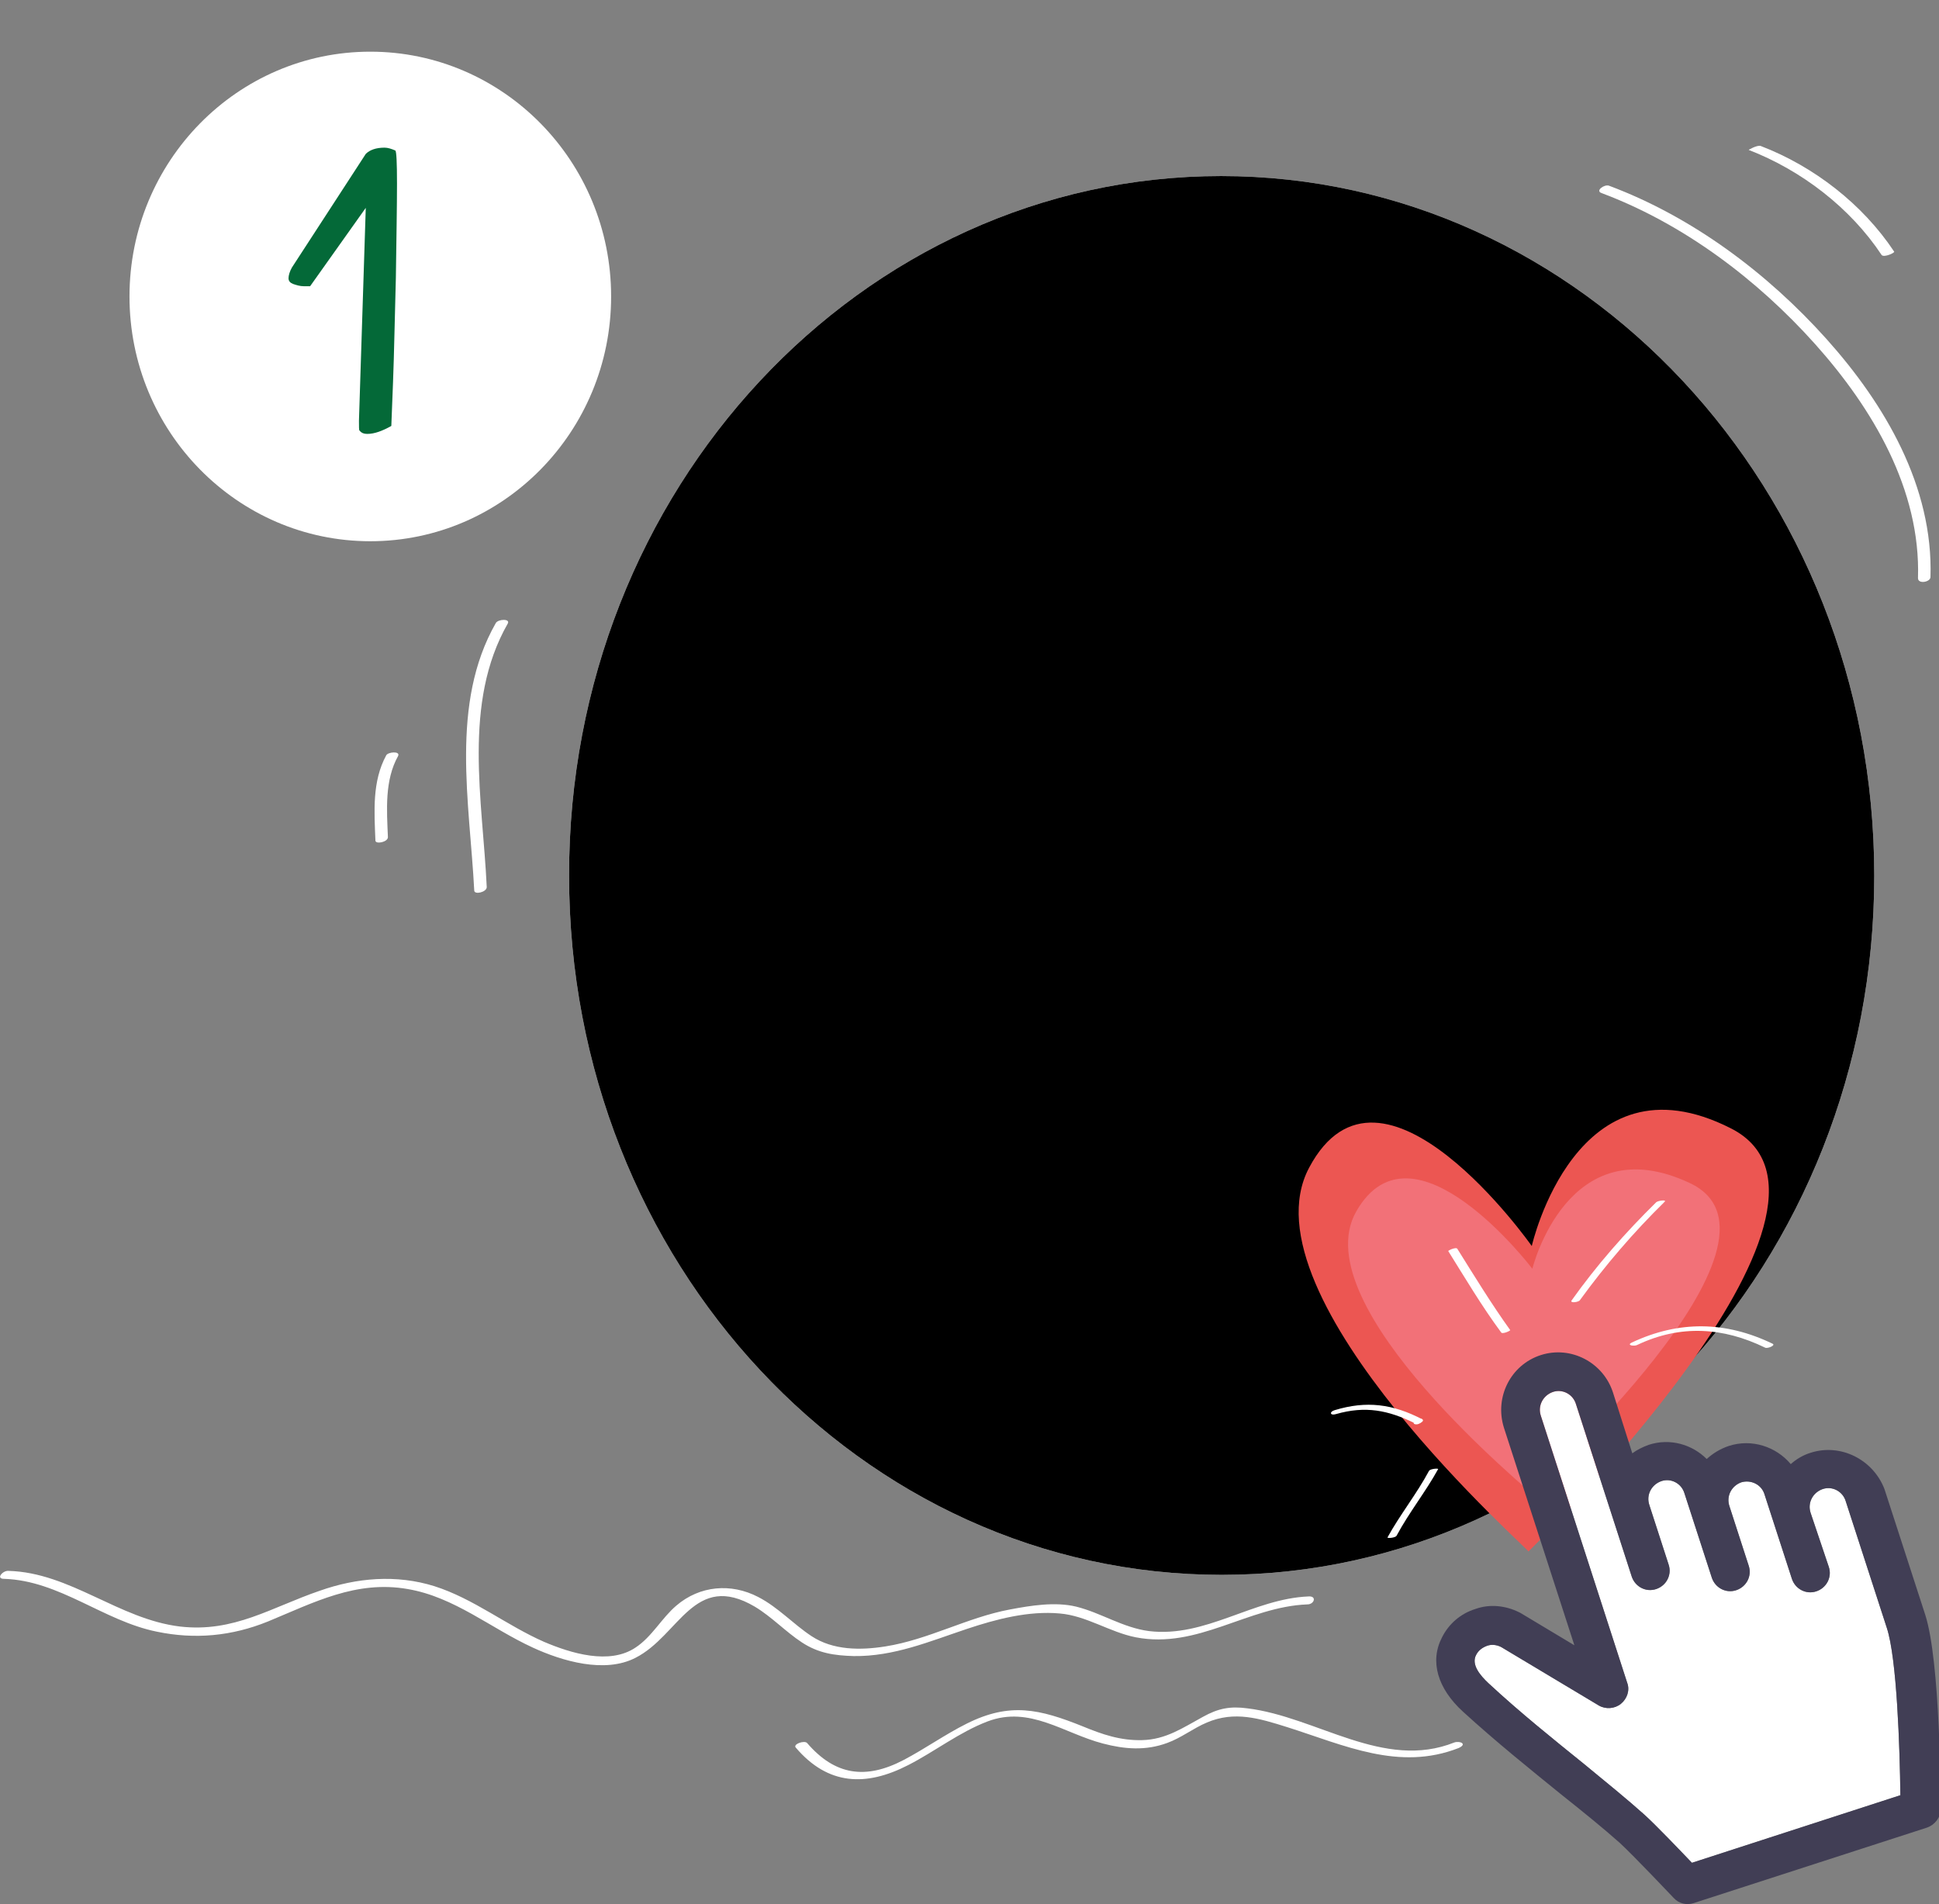 <?xml version="1.0" encoding="utf-8"?>
<!-- Generator: Adobe Illustrator 22.1.0, SVG Export Plug-In . SVG Version: 6.00 Build 0)  -->
<svg version="1.1" id="Layer_1" xmlns="http://www.w3.org/2000/svg" xmlns:xlink="http://www.w3.org/1999/xlink" x="0px" y="0px"
	 viewBox="0 0 341.4 335.3" style="enable-background:new 0 0 341.4 335.3;" xml:space="preserve">
<rect x="0" y="0" width="341.4" height="335.3" fill="#808080" stroke="none"/>
<style type="text/css">
	.st0{fill:#FFFFFF;}
	.st1{fill:#046938;}
	.st2{clip-path:url(#SVGID_6_);}
	.st3{clip-path:url(#SVGID_7_);}
	.st4{fill:#511E12;}
	.st5{fill:#FECC81;}
	.st6{fill:#F47934;}
	.st7{fill:none;stroke:#C0873D;stroke-width:1.257;stroke-linecap:round;stroke-miterlimit:10;}
	.st8{fill:none;stroke:#EC5652;stroke-width:1.689;stroke-linecap:round;stroke-miterlimit:10;}
	.st9{fill:none;stroke:#231F20;stroke-width:1.257;stroke-linecap:round;stroke-miterlimit:10;}
	.st10{fill:none;stroke:#A7A9AC;stroke-width:2.433;stroke-linecap:round;stroke-miterlimit:10;}
	.st11{fill:#693516;}
	.st12{fill:none;stroke:#511E12;stroke-width:2.514;stroke-linecap:round;stroke-miterlimit:10;}
	.st13{fill:#EBAC48;}
	.st14{fill:#EC5652;}
	.st15{fill:#F27178;}
	.st16{fill:#413E55;}
</style>
<g>
	<g>
		<g>
			<g>
				<g>
					<path class="st0" d="M107.6,52.2c0-23.8-19-43.1-42.4-43.1S22.8,28.4,22.8,52.2s19,43.1,42.4,43.1S107.6,76,107.6,52.2z"/>
				</g>
			</g>
		</g>
		<g>
			<path class="st1" d="M69.6,26.5c0.2,0.1,0.3,2.1,0.3,5.8c0,3.9-0.1,9.5-0.2,16.6c-0.2,7.1-0.3,13.3-0.5,18.4L68.9,75
				c-1.6,0.9-3,1.4-4.2,1.4c-0.7,0-1.1-0.2-1.4-0.6c-0.1,0-0.1-0.6-0.1-1.7l1.2-37.5l-9.8,13.8h-1.1c-0.7,0-1.3-0.2-1.9-0.4
				c-0.5-0.2-0.8-0.5-0.8-1s0.2-1.2,0.6-1.9l13-20c0.7-0.7,1.8-1.1,3.3-1.1C68.3,26,68.9,26.2,69.6,26.5z"/>
		</g>
	</g>
	<g>
		<g>
			<g>
				<path id="SVGID_1_" class="st0" d="M330,154.2c0,68-51.5,123.1-114.9,123.1c-63.5,0-114.9-55.1-114.9-123.1
					C100.1,86.2,151.6,31,215,31C278.5,31,330,86.2,330,154.2z"/>
			</g>
			<g>
				<defs>
					<path id="SVGID_2_" d="M330,154.2c0,68-51.5,123.1-114.9,123.1c-63.5,0-114.9-55.1-114.9-123.1C100.1,86.2,151.6,31,215,31
						C278.5,31,330,86.2,330,154.2z"/>
				</defs>
				<clipPath id="SVGID_3_">
					<use xlink:href="#SVGID_2_"  style="overflow:visible;"/>
				</clipPath>
			</g>
			<g>
				<defs>
					<path id="SVGID_4_" d="M330,154.2c0,68-51.5,123.1-114.9,123.1c-63.5,0-114.9-55.1-114.9-123.1C100.1,86.2,151.6,31,215,31
						C278.5,31,330,86.2,330,154.2z"/>
				</defs>
				<defs>
					<path id="SVGID_5_" d="M330,154.2c0,68-51.5,123.1-114.9,123.1c-63.5,0-114.9-55.1-114.9-123.1C100.1,86.2,151.6,31,215,31
						C278.5,31,330,86.2,330,154.2z"/>
				</defs>
				<clipPath id="SVGID_6_">
					<use xlink:href="#SVGID_4_"  style="overflow:visible;"/>
				</clipPath>
				<clipPath id="SVGID_7_" class="st2">
					<use xlink:href="#SVGID_5_"  style="overflow:visible;"/>
				</clipPath>
				<g class="st3">
					<path class="st4" d="M185.7,72.1c0,0,3.8-10.1,10.5-12.8c9.6-3.8,34.4-4.6,44.3,5.3c9.6,9.7,10.1,29,7.8,32.9s6.8,5.8,5.6,13.7
						c-1.1,8,2.4,12.7,5,20s-1.2,18.8-3.3,25.6c-2.1,6.8,5.1,3,6.4,11.2c1.3,8.2,1.2,14.5-1.7,17.6c0,0-6.4,2.1-14.1,1
						c-7.7-1.1-48.8-1.1-58.5,0s-15.6-3.9-19.7-7.7c-4.1-3.9-0.8-12,0.1-22.1c1-10.1-1.2-12.4-4.6-17.2c-3.4-4.8,4.4-21.1,5.5-28.7
						c1.2-7.6-3.9-6.8-1.3-12c2.6-5.2,4.2-3.9,5.1-8.5c0.9-4.6-0.4-8.3,2.1-11.6C177.9,75.7,182.5,70.8,185.7,72.1z"/>
					<path class="st5" d="M189.8,75.3c0,0-13.3,10.1-14,18.3s-1.8,28.9-0.4,36.7c1.4,7.8,9.9,24.1,18.6,25.1l3.3-0.1
						c0,0,1.3,15.1-0.1,16.7l10,6.1l13.4-6c0,0,1.3-29,3.4-38.5c2.1-9.5,0.8-31.3,0.8-31.3S200.6,93.5,189.8,75.3z"/>
					<path class="st0" d="M220.6,172.2l-13.4,6l-10-6.1c0,0-2.8,7-6.3,7.3c0,0,14.5,114.8,10.9,135.6c0,0,14.2,0.1,12.2,0.3
						c-2,0.1,4.9-117.5,10.1-134.3C224.2,180.9,222,175.7,220.6,172.2z"/>
					<path class="st6" d="M191,179.3c0,0-23.5,0-32,2.3c-8.4,2.3-13,36.9-18.6,61.1c-5.6,24.1,8.4,29.4,8.4,29.4
						s15.5-51.7,18.8-58.2c0,0,3.3,15.4,3.5,38.2s-4.5,73.4-4.5,73.4l33.2-2.4l2-8.2C201.9,314.8,204.6,254.4,191,179.3z"/>
					<path class="st6" d="M272.9,273.9c-10-13.1-21.4-63-25.3-64.3c-3.9-1.3-9.4,83.8-3.4,105.6c0,0-23.6,4.8-31.3,2.3
						c0,0-2-55.7,11.1-139.1c0,0,23.8-0.2,29.4,2.2c5.6,2.4,37.5,82.2,38.5,82.4L272.9,273.9z"/>
					<path class="st7" d="M200,97.3c0.3,0.8-1.1,17.4-9.1,24.2c0,0,2.2,3.1,7.5,3.9"/>
					<path class="st8" d="M207.5,131.5c0,0,1.2,5.5-5,6.7c-6.3,1-10.1-1.5-11.8-4"/>
					<path class="st0" d="M207,108.3c0.2,2.7,3.2,4.7,6.8,4.5c3.6-0.3,6.3-2.7,6.1-5.4c-0.2-2.7-3.2-4.7-6.8-4.5
						S206.8,105.5,207,108.3z"/>
					<path class="st0" d="M182.4,108.7c0.2,2.7,3.2,4.7,6.6,4.4c3.5-0.2,6.1-2.6,5.9-5.3c-0.2-2.7-3.2-4.7-6.6-4.4
						C184.9,103.7,182.3,106,182.4,108.7z"/>
					<path class="st4" d="M209,108c0.2,2.5,1.8,4.5,3.5,4.3c1.8-0.1,3.1-2.3,2.9-4.8c-0.2-2.5-1.8-4.4-3.5-4.3
						C210.1,103.4,208.8,105.5,209,108z"/>
					<path class="st4" d="M183.6,108.5c0.2,2.5,1.8,4.4,3.5,4.2c1.8-0.1,3.1-2.2,2.9-4.7c-0.2-2.5-1.8-4.4-3.5-4.2
						C184.8,103.9,183.5,106,183.6,108.5z"/>
					<path class="st9" d="M221.3,105.9c0,0-2.5-3.5-7.8-3.1c-5.4,0.4-7.9,3.3-7.9,3.3"/>
					<path class="st9" d="M195.8,105.9c0,0-2.4-3.2-7.4-3c-5.1,0.3-7.6,3.4-7.6,3.4"/>
					<line class="st10" x1="206.1" y1="182.2" x2="207.6" y2="314.4"/>
					<path class="st11" d="M196.3,63.5c0-4.2,28-2,28-2c7.7,1.6,22.2,13.1,20.1,32.6c-2.1,19.5,3.6,10.7,4.9,19.3
						c1.2,8.7-5.2,8.6,1.7,15.8c6.8,7.1-5.4,22.2-4.4,27.8c1,5.5,7,2.7,8.9,17.5c0.3,2.5-30.1-19.1-27.9-40.9
						c2.2-21.8,4.7-31.1-5-37.9C212.9,88.8,196.2,83.2,196.3,63.5z"/>
					<path class="st11" d="M170.7,117.4c0,0-5.4,13.9-4.1,17.9c1.2,4,8.4,15,6.9,20.7s-3.4,15-1.3,17.8c0.9,1.2,4.8,3,7.9,1.2
						c10.2-6,2-19.3-2.5-28.9C173,136.4,170.4,130.4,170.7,117.4z"/>
					<path class="st12" d="M201.1,66c0,0,8,19.1,29.7,29.1"/>
					<path class="st12" d="M218.5,66.6c0,0,5,8.5,13.6,11.6"/>
					<path class="st11" d="M193,93.6c0,0-7.6-2.9-15.3,2.6c0,0,4.3-9.3,14.3-5.5C192.1,90.7,193.8,90.7,193,93.6z"/>
					<path class="st13" d="M178.9,181.6l-9.1,0.7c0,0,8.3,35.9,9.1,63.2c0.7,27.3-4.8,69.7-4.8,69.7h23.4
						C197.4,315.2,197.3,203.6,178.9,181.6z"/>
					<path class="st13" d="M248.3,182.6l-17.3-0.2c0,0-5.1,40.6-8.4,61.8c-3.3,21.2-7.4,61.4-5.8,66c1.6,4.6,20.8,2,20.8,2
						S229.1,208.2,248.3,182.6z"/>
					<path class="st13" d="M159.3,185.5c0,0-17.9,62.3-17.6,66.2c0.3,3.9,4.9,11.1,4.9,11.1s17.9-47.5,18.1-52.2
						C164.9,205.9,165.9,192.7,159.3,185.5z"/>
					<path class="st12" d="M208.4,65.4c0,0,8.3,16.1,24.5,22.9"/>
				</g>
			</g>
		</g>
		<path class="st14" d="M269.1,273.2c1.5,0.8-50.8-44.7-38.6-67.6c12.7-23.9,39.2,13.8,39.2,13.8s7.8-34.6,35.1-20.7
			C331.5,212.3,269.1,273.2,269.1,273.2z"/>
		<path class="st15" d="M269.3,262.7c1.2,0.6-40.1-32.6-30.5-49.4c10-17.5,31,10.1,31,10.1s6.2-25.2,27.7-15.1
			C318.7,218.2,269.3,262.7,269.3,262.7z"/>
		<g>
			<g>
				<g>
					<path class="st0" d="M0.7,278c9.8,0.3,17.5,7.4,26.9,9.3c6.7,1.4,13.2,0.8,19.6-1.8c8-3.3,15.5-7.3,24.6-5.7
						c8.2,1.4,14.6,6.9,22,10.3c5.2,2.4,12.7,4.6,18.1,1.8c7.7-3.9,10.3-15.3,21-9c3,1.8,5.4,4.4,8.3,6.3c2.9,1.9,5.7,2.3,9.1,2.4
						c7.1,0.1,13.4-2.6,20-4.8c5.1-1.7,10.8-3.2,16.3-2.7c4.7,0.4,8.8,3.3,13.4,4.2c10.9,2.1,19.7-5.4,30.2-5.8
						c1.2,0,1.7-1.5,0.2-1.4c-9.8,0.4-18.1,7.3-28.1,6.1c-4.6-0.6-8.4-3.2-12.8-4.3c-3.7-0.9-8-0.2-11.7,0.5
						c-7.5,1.4-14.3,5.3-21.9,6.5c-4.4,0.7-9.2,0.7-13-1.8c-3.2-2.1-5.9-5.1-9.4-6.9c-4.8-2.5-10.3-2-14.4,1.5
						c-2.6,2.2-4.3,5.5-7.2,7.4c-4.6,3.1-11.4,1-16.1-1c-6.6-2.9-12.4-7.6-19.3-9.8c-6.7-2.1-13.7-1.5-20.2,0.8
						c-8.5,2.9-15.1,7.4-24.6,6.3c-10.8-1.3-19.3-9.5-30.2-9.8C0.5,276.5-0.8,278,0.7,278L0.7,278z"/>
				</g>
				<g>
					<path class="st0" d="M256.1,306.8c-12.5,5-24.2-4.5-36.5-6c-3-0.4-5.1,0-7.8,1.5c-3.5,1.9-6.5,4-10.7,4.1
						c-3.8,0.1-7-1-10.4-2.4c-7.7-3.1-12.9-4.3-20.5-0.5c-3.8,1.9-7.3,4.4-11.1,6.4c-6.7,3.5-12.1,2.7-17-3c-0.5-0.5-2.5,0.2-2,0.8
						c5.7,6.7,12.4,6.9,19.8,3.1c4.7-2.4,9-5.8,14-7.7c7.4-2.8,13.4,2.1,20.3,3.9c3.8,1,7.5,1.3,11.3-0.1c2.5-0.9,4.6-2.6,7-3.6
						c4.9-2.1,9.3-0.7,14.1,0.8c10.1,3.2,19.7,7.8,30.2,3.7C258.4,307.1,257.1,306.5,256.1,306.8L256.1,306.8z"/>
				</g>
			</g>
			<g>
				<g>
					<path class="st0" d="M339.9,101.6c0.5-15.9-8-30.4-18.3-41.9c-10.4-11.6-23.6-21.5-38.3-27c-0.8-0.3-2.5,0.9-1.3,1.3
						c14.4,5.4,27.4,15.2,37.6,26.6c10.1,11.3,18.6,25.6,18.1,41.2C337.7,102.9,339.9,102.5,339.9,101.6L339.9,101.6z"/>
				</g>
				<g>
					<path class="st0" d="M333.5,44.3c-5.5-8.3-14.1-15-23.5-18.6c-0.6-0.2-2.2,0.7-2.1,0.7c9.3,3.6,17.9,10.2,23.4,18.5
						C331.7,45.4,333.7,44.5,333.5,44.3L333.5,44.3z"/>
				</g>
				<g>
					<path class="st0" d="M87.3,109.7c-8.1,14.2-4.6,31.6-3.8,47.1c0,0.8,2.2,0.3,2.2-0.6c-0.7-15.2-4.3-32.4,3.7-46.4
						C89.9,108.9,87.7,109,87.3,109.7L87.3,109.7z"/>
				</g>
				<g>
					<path class="st0" d="M68,133c-2.5,4.6-2.1,9.9-1.9,15c0,0.7,2.2,0.3,2.2-0.6c-0.2-4.8-0.6-10,1.8-14.3
						C70.5,132.2,68.3,132.4,68,133L68,133z"/>
				</g>
			</g>
		</g>
		<g>
			<g>
				<path class="st0" d="M251.6,259c-2.2,4.1-5.1,7.7-7.3,11.7c-0.1,0.2,1.4,0.1,1.6-0.3c2.2-4.1,5.1-7.7,7.3-11.7
					C253.4,258.5,251.8,258.6,251.6,259L251.6,259z"/>
			</g>
			<g>
				<path class="st0" d="M249.4,250.8c0.7,0,1.7-1,0.6-1C249.3,249.8,248.3,250.8,249.4,250.8L249.4,250.8z"/>
			</g>
			<g>
				<path class="st0" d="M250.4,249.9c-5.2-2.7-9.8-3.3-15.4-1.6c-1,0.3-0.8,1,0.2,0.7c5.2-1.5,9.2-0.7,13.9,1.6
					C249.5,250.9,251,250.3,250.4,249.9L250.4,249.9z"/>
			</g>
			<g>
				<path class="st0" d="M265.9,234.2c-3.3-4.6-6.3-9.5-9.3-14.3c-0.2-0.4-1.7,0.3-1.6,0.4c3,4.8,5.9,9.7,9.3,14.3
					C264.5,235,266,234.3,265.9,234.2L265.9,234.2z"/>
			</g>
			<g>
				<path class="st0" d="M278.2,228.9c4.5-6.2,9.5-12,14.9-17.3c0.4-0.4-1.2-0.2-1.5,0.1c-5.4,5.3-10.5,11.1-14.9,17.3
					C276.4,229.5,278,229.3,278.2,228.9L278.2,228.9z"/>
			</g>
			<g>
				<path class="st0" d="M288.3,236.8c7.6-3.6,15.1-3.1,22.5,0.5c0.4,0.2,1.9-0.4,1.3-0.7c-8.3-4-16.5-4.1-24.8-0.2
					C286.3,236.9,287.8,237.1,288.3,236.8L288.3,236.8z"/>
			</g>
		</g>
		<g>
			<path class="st0" d="M318.8,266.4c-0.6-1.8,0.4-3.6,2.1-4.2s3.6,0.4,4.1,2.2l7.2,22.2c1.8,5.4,2.3,21.3,2.4,29.5L297.9,328
				c-2.3-2.4-6.4-6.7-8.4-8.5c-2.9-2.6-6.7-5.7-10.6-8.9c-5.2-4.2-11.2-9-16.8-14.2c-1.5-1.4-3.1-3.3-2.2-5c0.4-0.8,1.1-1.3,1.9-1.6
				c0.8-0.3,1.7-0.2,2.5,0.2l17.2,10.3c1.2,0.7,2.8,0.6,3.9-0.3s1.6-2.4,1.1-3.7l-15.2-47c-0.6-1.8,0.4-3.6,2.1-4.2
				c1.7-0.6,3.6,0.4,4.1,2.2l9.8,30.3c0.6,1.8,2.5,2.8,4.3,2.2c1.8-0.6,2.8-2.5,2.2-4.3l-3.4-10.5c-0.6-1.8,0.4-3.6,2.1-4.2
				s3.6,0.4,4.1,2.2l4.8,14.8c0.6,1.8,2.5,2.8,4.3,2.2c1.8-0.6,2.8-2.5,2.2-4.3l-3.4-10.5c-0.6-1.8,0.4-3.6,2.1-4.2
				c1.7-0.5,3.6,0.4,4.1,2.2l4.8,14.8c0.6,1.8,2.5,2.8,4.3,2.2c1.8-0.6,2.8-2.5,2.2-4.3L318.8,266.4L318.8,266.4z"/>
			<path class="st16" d="M318.8,255.8c-1.3,0.4-2.5,1.1-3.5,2c-2.6-3.1-6.9-4.5-10.9-3.2c-1.5,0.5-2.8,1.3-3.9,2.3
				c-2.6-2.6-6.5-3.7-10.2-2.5c-1.1,0.4-2.1,0.9-2.9,1.5l-3.4-10.7c-1.7-5.3-7.4-8.3-12.7-6.6c-5.3,1.7-8.2,7.4-6.5,12.8l12.4,38.3
				l-9.5-5.7c-0.1,0-0.1-0.1-0.2-0.1c-2.4-1.2-5.2-1.5-7.7-0.6l0,0c-2.6,0.8-4.7,2.6-5.9,5c-2.2,4.2-0.8,9,3.7,13.1
				c5.8,5.3,11.9,10.2,17.2,14.5c3.9,3.1,7.6,6.1,10.4,8.6c2.4,2.2,9.4,9.6,9.5,9.7c0.9,1,2.3,1.3,3.5,0.9l41.1-13.3
				c1.4-0.5,2.4-1.8,2.4-3.3c0-2.6-0.1-25.9-2.7-34.1l-7.2-22.2C329.8,257,324.1,254.1,318.8,255.8L318.8,255.8z M318.8,266.4
				c-0.6-1.8,0.4-3.6,2.1-4.2s3.6,0.4,4.1,2.2l7.2,22.2c1.8,5.4,2.3,21.3,2.4,29.5L297.9,328c-2.3-2.4-6.4-6.7-8.4-8.5
				c-2.9-2.6-6.7-5.7-10.6-8.9c-5.2-4.2-11.2-9-16.8-14.2c-1.5-1.4-3.1-3.3-2.2-5c0.4-0.8,1.1-1.3,1.9-1.6c0.8-0.3,1.7-0.2,2.5,0.2
				l17.2,10.3c1.2,0.7,2.8,0.6,3.9-0.3s1.6-2.4,1.1-3.7l-15.2-47c-0.6-1.8,0.4-3.6,2.1-4.2c1.7-0.6,3.6,0.4,4.1,2.2l9.8,30.3
				c0.6,1.8,2.5,2.8,4.3,2.2c1.8-0.6,2.8-2.5,2.2-4.3l-3.4-10.5c-0.6-1.8,0.4-3.6,2.1-4.2s3.6,0.4,4.1,2.2l4.8,14.8
				c0.6,1.8,2.5,2.8,4.3,2.2c1.8-0.6,2.8-2.5,2.2-4.3l-3.4-10.5c-0.6-1.8,0.4-3.6,2.1-4.2c1.7-0.5,3.6,0.4,4.1,2.2l4.8,14.8
				c0.6,1.8,2.5,2.8,4.3,2.2c1.8-0.6,2.8-2.5,2.2-4.3L318.8,266.4L318.8,266.4z"/>
		</g>
	</g>
</g>
</svg>
